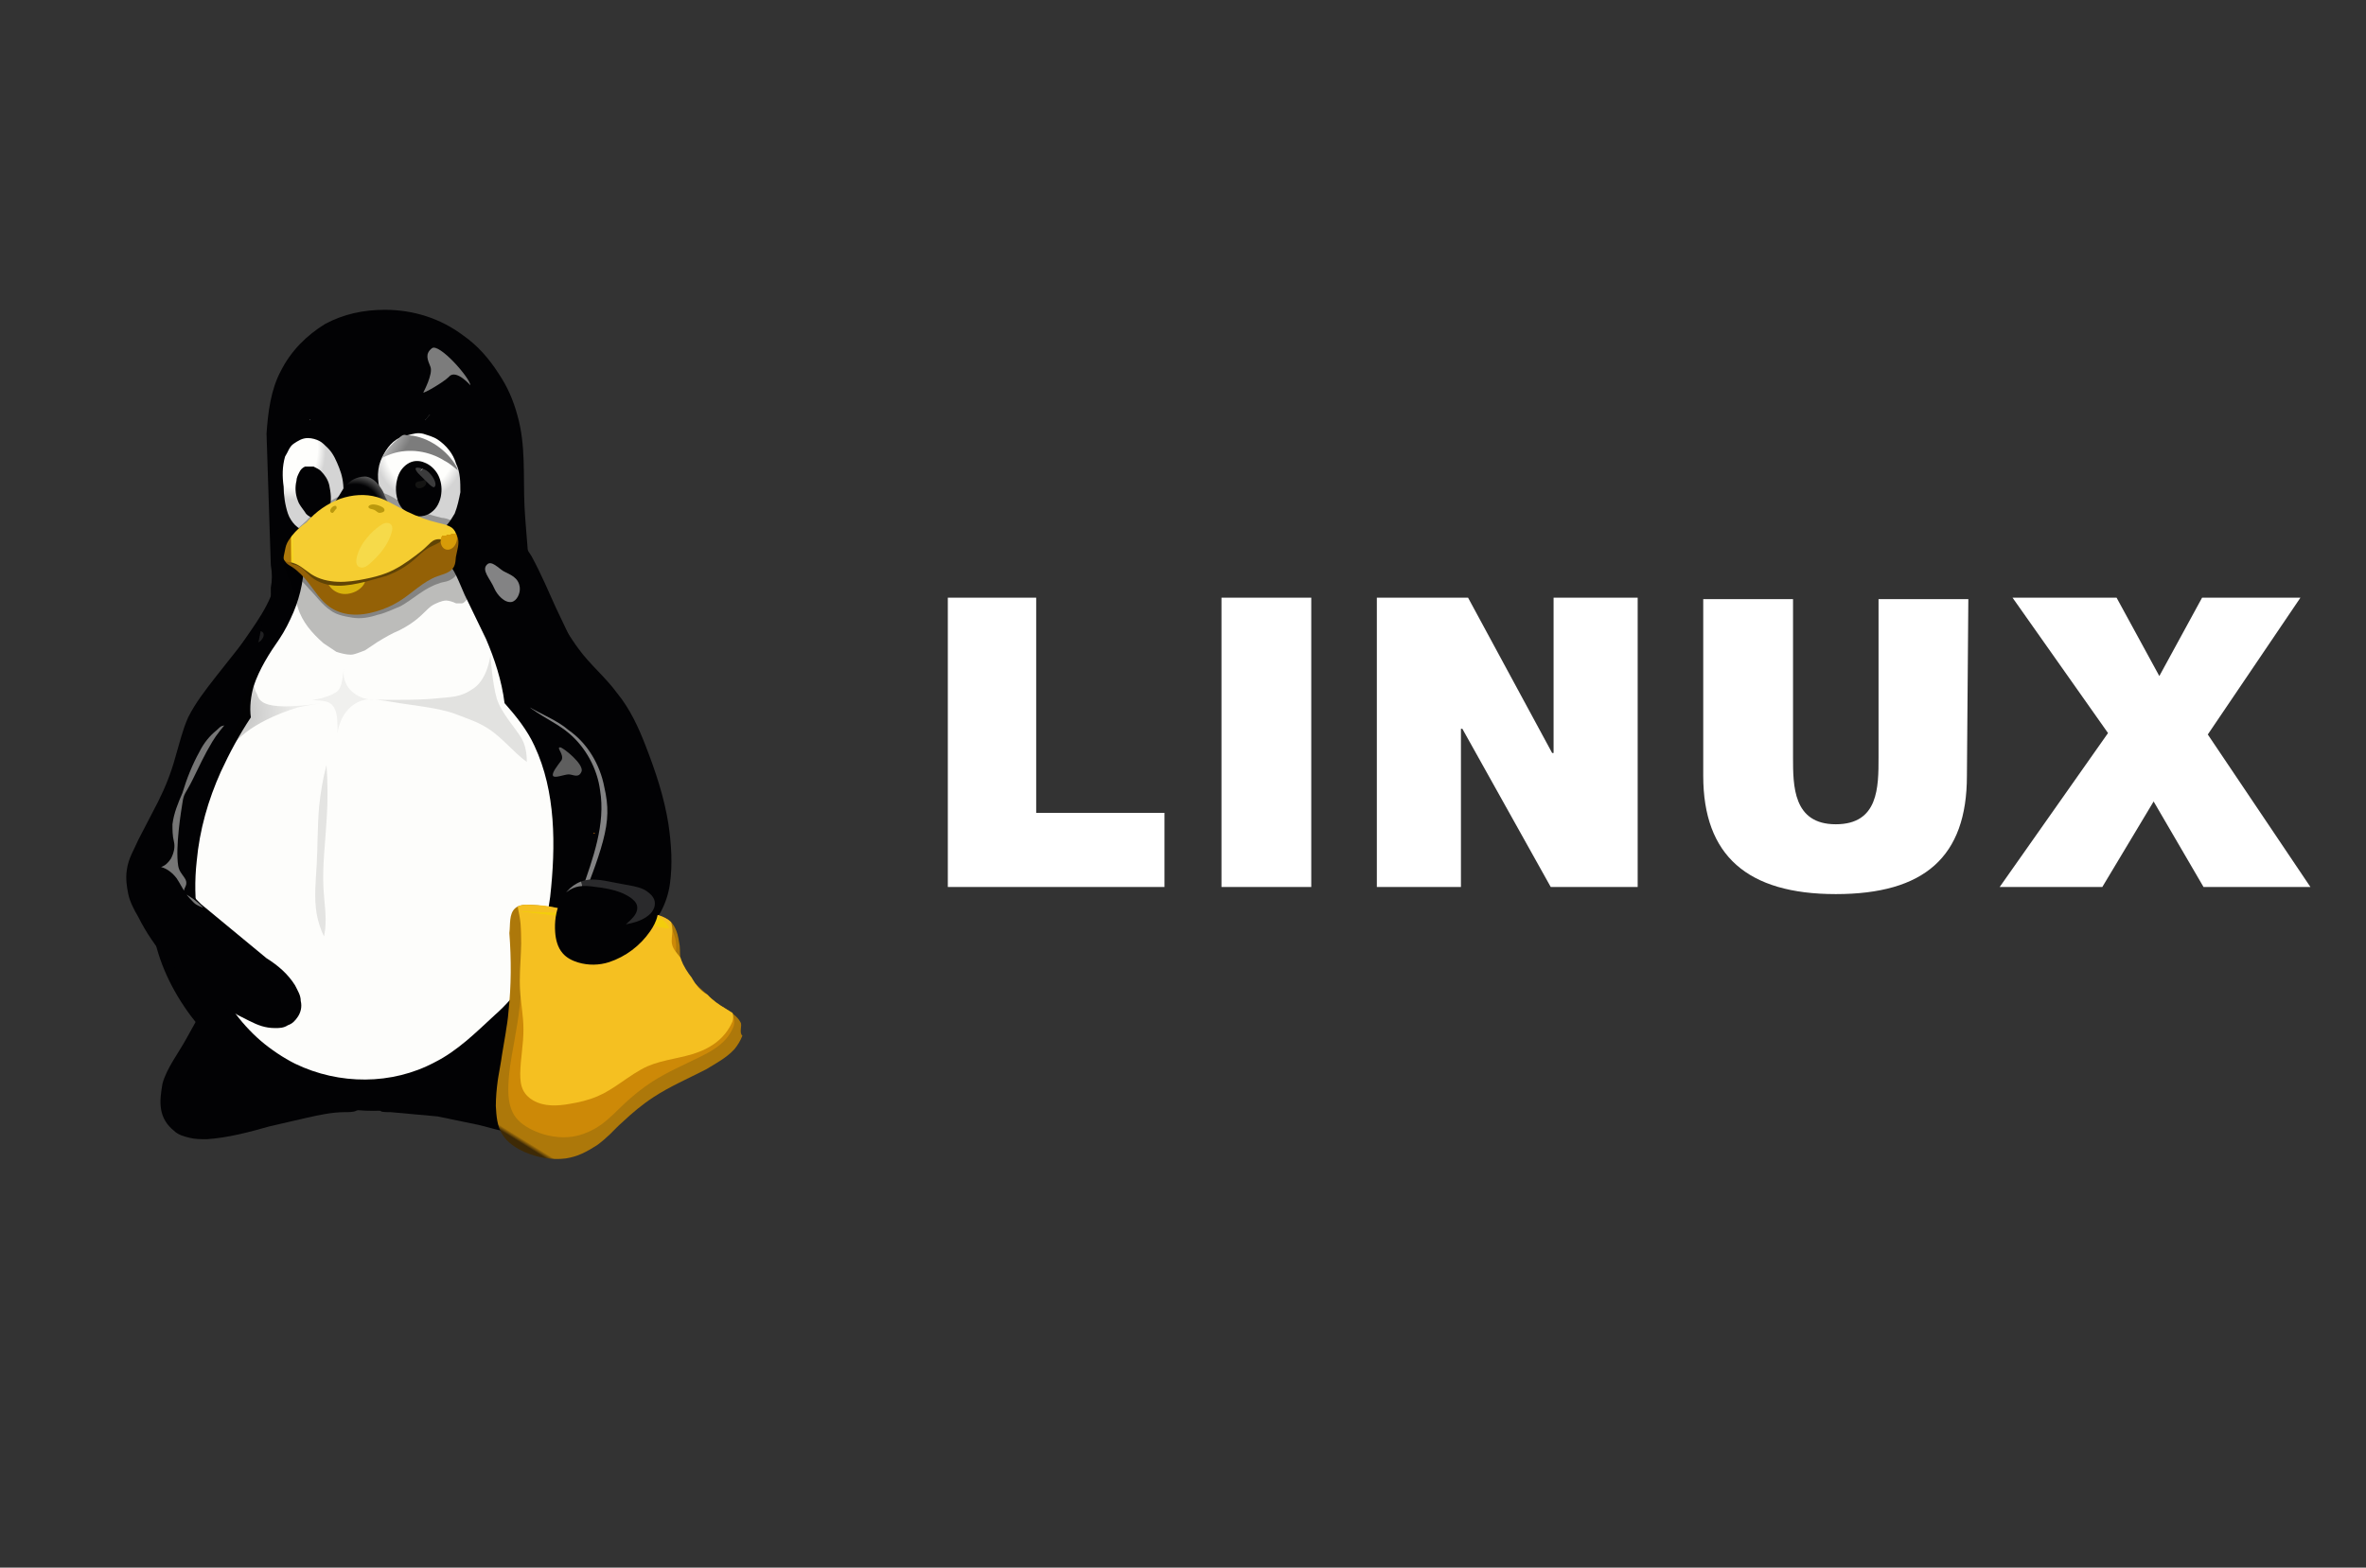 <?xml version="1.0" encoding="utf-8"?>
<!-- Generator: Adobe Illustrator 26.0.3, SVG Export Plug-In . SVG Version: 6.00 Build 0)  -->
<svg version="1.1" id="Layer_1" xmlns="http://www.w3.org/2000/svg" xmlns:xlink="http://www.w3.org/1999/xlink" x="0px" y="0px"
	 viewBox="0 0 166 110" style="enable-background:new 0 0 166 110;" xml:space="preserve">
<rect x="0" y="0" width="166" height="110" fill="#333333" stroke="none"/>
<style type="text/css">
	.st0{fill:#020204;}
	.st1{fill:#FDFDFB;}
	.st2{fill-opacity:0.26;}
	.st3{opacity:0.3;enable-background:new    ;}
	.st4{fill:url(#SVGID_1_);}
	.st5{fill:url(#SVGID_00000167367135153916469820000004779548636174813826_);}
	.st6{fill:url(#SVGID_00000156570268017973208740000013870228439678682786_);}
	.st7{fill:#7C7C7C;}
	.st8{fill:#141413;}
	.st9{fill:url(#SVGID_00000141435434941807603040000013390498415745760417_);}
	
		.st10{clip-path:url(#SVGID_00000098205691156185928680000016283701077997458848_);fill:url(#SVGID_00000147199510889141014290000013154435323422555788_);}
	.st11{fill:url(#SVGID_00000103243673123302842390000008485839543454795452_);}
	.st12{fill:url(#SVGID_00000089562914196554296920000002291133037277886378_);}
	.st13{fill:url(#SVGID_00000119834805389686237640000016820167057537780927_);}
	.st14{fill:url(#SVGID_00000123416730490678968370000012742334623997531831_);}
	.st15{fill:#D9B30D;}
	.st16{fill:#604405;}
	.st17{fill:url(#SVGID_00000070808571119277490050000004767192365179961507_);}
	.st18{fill:#F6DA4A;}
	.st19{opacity:0.8;fill:url(#SVGID_00000137836149334895841690000014009553669719924415_);enable-background:new    ;}
	.st20{opacity:0.8;fill:url(#SVGID_00000116218399055245284860000018179392457476773810_);enable-background:new    ;}
	.st21{fill:url(#SVGID_00000054246527498552957030000008468132062255045249_);}
	
		.st22{clip-path:url(#SVGID_00000174573898752883946620000002490612190472435339_);fill:url(#SVGID_00000054983086565896350650000017081615144217301659_);}
	.st23{clip-path:url(#SVGID_00000041979719177092870920000009780662560760896175_);fill:#838384;}
	.st24{opacity:0.25;fill:url(#SVGID_00000000932060130675306890000016173537922344101309_);enable-background:new    ;}
	.st25{opacity:0.42;fill:url(#SVGID_00000083789001588859042300000010264152902711072188_);enable-background:new    ;}
	.st26{opacity:0.2;fill:url(#SVGID_00000073683628837839441710000013803039829164812986_);enable-background:new    ;}
	.st27{opacity:0.1;enable-background:new    ;}
	.st28{fill:#838384;}
	.st29{opacity:0.2;fill:url(#SVGID_00000172409522431598731000000009652006759503147152_);enable-background:new    ;}
	
		.st30{clip-path:url(#SVGID_00000173156122700023562560000001970287314124843152_);fill:url(#SVGID_00000044178809471932828400000011418970969981875901_);}
	.st31{clip-path:url(#SVGID_00000130633889309605715850000017974416815062702512_);fill:#CD8907;}
	.st32{clip-path:url(#SVGID_00000092454435786353419180000002963080336970926466_);fill:#F5C021;}
	.st33{fill:url(#SVGID_00000018959220987787963110000017056624294679097524_);}
	.st34{opacity:0.75;fill:#7C7C7C;enable-background:new    ;}
	.st35{opacity:0.25;fill:#7C7C7C;enable-background:new    ;}
	.st36{fill:url(#Aa_00000070835079349583016620000015139057609794736028_);}
	.st37{fill:url(#Aa_00000107566823619493264430000013421384244511527069_);}
	.st38{clip-path:url(#SVGID_00000125581890736098297490000009985785920223163530_);}
	.st39{fill:url(#Ab_00000132784768912823607060000003210409607796705686_);}
	.st40{clip-path:url(#SVGID_00000155126122784349217540000007345737753034139057_);}
	.st41{fill:url(#Ab_00000136406170412704445730000017311140400079117704_);}
	
		.st42{opacity:0.95;clip-path:url(#SVGID_00000093878424620733392190000003117741889547679416_);fill:#7C7C7C;enable-background:new    ;}
	.st43{clip-path:url(#SVGID_00000022534914121103854530000002267193561863646895_);}
	.st44{fill:url(#SVGID_00000070097896327122766340000013735836092364579209_);}
	.st45{fill:#D99A03;}
	.st46{fill:#F5BD0C;}
	.st47{fill:url(#SVGID_00000052820543499226865210000013245864901305052350_);}
	.st48{fill:#FFFFFF;}
</style>
<g transform="translate(160 -327.362)">
	<g>
		<path class="st0" d="M-121,370l2,4.2c1.3,2.7,2.2,5.6,2.6,8.6s0.2,6.1-0.7,8.9c-1.1,3.2-3.1,6.1-5.5,8.5
			c-2.9,2.8-6.6,4.9-10.7,5.1c-2.6,0.1-5.2-0.6-7.6-1.9c-2-1-3.7-2.4-5.2-4.1c-1.4-1.7-2.5-3.7-3-5.8c-0.6-2.6-0.3-5.5,0.6-8
			c0.7-1.8,1.6-3.5,2.3-5.4c0.8-2,1.2-4.1,2.2-6c0.9-1.7,2.3-3.2,3-4.9c0.4-1.1,0.6-2.2,0.9-3.3s0.7-2.2,1.4-3.1
			c0.9-1,2.3-1.6,3.7-1.8c1.4-0.2,2.8,0.1,4.1,0.4c1.1,0.2,2.1,0.6,3.2,0.9c0.9,0.3,1.8,0.7,2.5,1.2c1,0.7,1.8,1.8,2.5,2.9
			C-122,367.7-121.5,368.9-121,370L-121,370z"/>
		<path class="st0" d="M-132.6,405.4l3.3,0.3l2.9,0.6c1.5,0.4,3,0.8,4.5,0.9c0.4,0,0.8,0,1.2-0.1c0.4-0.1,0.8-0.3,1.1-0.5
			c0.5-0.4,0.8-0.9,0.9-1.5s0-1.2-0.1-1.8c-0.3-1.1-1.1-2.1-1.7-3.2l-1-1.8c-0.4-0.6-0.8-1.1-1.4-1.5c-0.8-0.5-1.8-0.7-2.7-0.6
			s-1.8,0.4-2.7,0.9c-1.2,0.6-2.3,1.4-2.9,2.6c-0.2,0.4-0.4,0.8-0.6,1.3s-0.4,0.8-0.7,1.2c-0.4,0.4-0.8,0.6-1.2,1
			c-0.2,0.2-0.3,0.4-0.4,0.6s-0.1,0.5,0,0.8c0.1,0.2,0.2,0.3,0.3,0.4s0.3,0.2,0.5,0.3C-133.3,405.4-132.9,405.4-132.6,405.4
			L-132.6,405.4z"/>
		<path class="st0" d="M-135.8,405.4c-0.9,0-1.8,0.2-2.7,0.4l-2.6,0.6c-1.4,0.4-2.9,0.8-4.4,0.9c-0.4,0-0.8,0-1.2-0.1
			s-0.8-0.2-1.1-0.5c-0.5-0.4-0.8-0.9-0.9-1.5c-0.1-0.6,0-1.2,0.1-1.8c0.3-1.1,1.1-2.1,1.7-3.2l1-1.8c0.4-0.6,0.8-1.1,1.4-1.5
			c0.8-0.5,1.7-0.7,2.7-0.6c0.9,0.1,1.8,0.4,2.6,0.9c1.1,0.6,2.2,1.5,2.9,2.6c0.5,0.8,0.7,1.7,1.3,2.4c0.3,0.4,0.7,0.7,0.9,1.2
			c0.1,0.2,0.2,0.5,0.2,0.7s0,0.5-0.2,0.7c-0.1,0.1-0.2,0.2-0.4,0.3c-0.1,0.1-0.3,0.1-0.5,0.2C-135.2,405.4-135.5,405.4-135.8,405.4
			L-135.8,405.4z M-141,367l-0.3-9.2c0.1-1.5,0.3-3.1,1-4.4c0.7-1.4,1.8-2.5,3.1-3.3c1.3-0.7,2.7-1,4.2-1c2,0,3.9,0.6,5.5,1.8
			c1,0.7,1.8,1.6,2.5,2.7c0.6,0.9,1,1.8,1.3,2.9c0.6,2.1,0.4,4.2,0.5,6.4c0.1,2,0.4,4,0.3,6.1c0,0.4-0.1,0.9-0.3,1.3
			c-0.2,0.4-0.5,0.7-0.9,0.9c-0.4,0.2-0.8,0.3-1.2,0.4c-0.8,0.1-1.7,0-2.6,0.1c-1.2,0.1-2.4,0.6-3.7,0.8c-1.5,0.2-3,0.1-4.4,0
			l-1.8-0.1c-0.6-0.1-1.2-0.2-1.7-0.5c-0.3-0.2-0.6-0.4-0.9-0.7c-0.2-0.3-0.4-0.6-0.5-1c-0.1-0.5-0.1-1.1-0.1-1.6
			C-140.9,368.1-140.9,367.6-141,367L-141,367z"/>
	</g>
	<path class="st1" d="M-138.7,366.4c0.1,1.3-0.2,2.7-0.7,3.9c-0.3,0.7-0.6,1.3-1,1.9c-0.7,1-1.4,2.1-1.8,3.3
		c-0.2,0.7-0.3,1.5-0.2,2.2c-0.8,1.2-1.5,2.5-2.1,3.8c-0.9,2-1.5,4.1-1.7,6.3c-0.3,2.7,0.1,5.4,1.1,7.9c0.8,1.8,1.9,3.4,3.4,4.7
		c0.7,0.6,1.6,1.2,2.4,1.6c3.1,1.5,6.8,1.5,9.8-0.1c1.6-0.8,2.9-2.1,4.2-3.3c0.8-0.7,1.5-1.5,2.1-2.4c1.1-1.7,1.5-3.8,1.8-5.9
		c0.4-3.6,0.4-7.4-1.1-10.6c-0.5-1.1-1.3-2.1-2.1-3c-0.2-1.6-0.7-3.1-1.3-4.5l-1.5-3.1c-0.4-0.9-0.7-1.8-1.3-2.4
		c-0.7-0.7-1.7-1-2.6-1.1c-1-0.1-1.9,0.1-2.9,0.2L-138.7,366.4L-138.7,366.4z"/>
	<path class="st2" d="M-139.1,370c0.3,1,1,1.8,1.8,2.5c0.3,0.2,0.6,0.4,0.9,0.6c0.3,0.1,0.7,0.2,1,0.2s0.7-0.2,1-0.3
		c0.3-0.2,0.6-0.4,0.9-0.6c0.5-0.3,1-0.6,1.5-0.8c0.6-0.3,1.2-0.7,1.7-1.2c0.2-0.2,0.5-0.5,0.7-0.6s0.6-0.3,0.9-0.3
		c0.2,0,0.5,0.1,0.7,0.2c0.1,0,0.2,0,0.4,0c0.1,0,0.2-0.1,0.3-0.2c0.1-0.1,0.1-0.3,0.1-0.4s-0.1-0.3-0.1-0.4
		c-0.1-0.3-0.3-0.5-0.4-0.8s-0.1-0.5-0.1-0.8s0-0.5-0.1-0.8c-0.1-0.2-0.2-0.3-0.4-0.4s-0.4-0.1-0.6-0.2c-0.4,0-0.8,0-1.2,0.1
		c-0.5,0-1.1,0-1.6,0c-0.7,0-1.3,0.2-2,0.2c-0.8,0-1.5-0.2-2.3-0.1c-0.3,0.1-0.6,0.2-0.9,0.3c-0.3,0.1-0.6,0.2-1,0.2
		s-0.7-0.1-1.1-0.2c-0.2,0-0.4,0-0.5,0.1c-0.2,0.1-0.3,0.2-0.4,0.4c0,0.1-0.1,0.2-0.1,0.3c0,0.1,0,0.2,0,0.3
		c0.1,0.2,0.1,0.4,0.2,0.6C-139.4,368.5-139.4,369.3-139.1,370L-139.1,370z"/>
	<path class="st3" d="M-140.1,367.2c0.7,0.4,1.3,0.9,1.8,1.5c0.5,0.5,0.9,1.1,1.5,1.5c0.4,0.3,0.9,0.4,1.5,0.5s1.2,0,1.8-0.2
		c0.5-0.1,1.1-0.4,1.6-0.6c0.9-0.5,1.7-1.3,2.7-1.6c0.2-0.1,0.5-0.1,0.7-0.2s0.4-0.2,0.5-0.4c0.1-0.2,0.1-0.4,0.1-0.6
		s0.1-0.4,0.2-0.7c0-0.2,0-0.5-0.1-0.7s-0.2-0.3-0.4-0.4s-0.4-0.1-0.6-0.1c-0.4,0-0.8,0.1-1.2,0.1c-0.5,0-1.1,0-1.6,0
		c-0.7,0-1.3,0.2-2,0.2c-0.8,0-1.5-0.1-2.3-0.1c-0.3,0-0.7,0-1,0s-0.6,0.2-0.9,0.3c-0.3,0.2-0.5,0.4-0.7,0.6
		c-0.1,0.1-0.3,0.2-0.4,0.2c-0.1,0.1-0.3,0.1-0.5,0.1c-0.1,0-0.2,0-0.2,0C-139.9,366.7-140.1,366.9-140.1,367.2L-140.1,367.2
		L-140.1,367.2z"/>
	
		<radialGradient id="SVGID_1_" cx="15032.101" cy="7660.577" r="23.37" gradientTransform="matrix(0.102 -4.297940e-03 3.709150e-03 0.156 -1701.206 -771.658)" gradientUnits="userSpaceOnUse">
		<stop  offset="0" style="stop-color:#FEFEFC"/>
		<stop  offset="0.757" style="stop-color:#FEFEFC"/>
		<stop  offset="1" style="stop-color:#D4D4D4"/>
	</radialGradient>
	<path class="st4" d="M-138.4,358.1c-0.4,0-0.7,0.2-1,0.4c-0.3,0.2-0.4,0.6-0.6,0.9c-0.2,0.7-0.2,1.4-0.1,2.1c0,0.6,0.1,1.3,0.3,1.9
		c0.1,0.3,0.3,0.6,0.5,0.8c0.2,0.2,0.5,0.4,0.8,0.5s0.6,0.1,0.9,0c0.3-0.1,0.6-0.3,0.8-0.5c0.3-0.3,0.5-0.7,0.7-1.1
		c0.1-0.4,0.2-0.9,0.2-1.3c0-0.6-0.1-1.1-0.3-1.6s-0.4-1-0.8-1.4c-0.2-0.2-0.4-0.4-0.6-0.5S-138.1,358.1-138.4,358.1L-138.4,358.1z"
		/>
	
		<radialGradient id="SVGID_00000154422456323417222030000011695811937458933652_" cx="10781.667" cy="7543.707" r="23.37" gradientTransform="matrix(0.136 -4.297940e-03 4.940030e-03 0.156 -1634.123 -771.658)" gradientUnits="userSpaceOnUse">
		<stop  offset="0" style="stop-color:#FEFEFC"/>
		<stop  offset="0.757" style="stop-color:#FEFEFC"/>
		<stop  offset="1" style="stop-color:#D4D4D4"/>
	</radialGradient>
	<path style="fill:url(#SVGID_00000154422456323417222030000011695811937458933652_);" d="M-132,358.1c-0.6,0.3-1,0.9-1.3,1.6
		c-0.3,0.8-0.2,1.7,0.1,2.5s0.8,1.6,1.5,2.1c0.4,0.3,0.8,0.4,1.2,0.5s0.9,0,1.3-0.2c0.5-0.2,0.8-0.7,1.1-1.2c0.2-0.5,0.3-1,0.4-1.5
		c0-0.7,0-1.4-0.3-2c-0.2-0.7-0.7-1.3-1.3-1.7c-0.3-0.2-0.7-0.3-1-0.4c-0.4-0.1-0.7,0-1.1,0.1C-131.7,357.9-131.8,358-132,358.1
		L-132,358.1z"/>
	<path class="st3" d="M-138.5,363.9l-1,0.9c-0.2,0.2-0.4,0.4-0.4,0.6c-0.1,0.2-0.1,0.5-0.1,0.7c0,0.1,0,0.2,0,0.2v0.1
		c0,0,0,0.1,0.1,0.1c0,0,0.1,0.1,0.2,0.1c0.1,0,0.1,0,0.2,0c0.3,0,0.6,0.2,0.8,0.3l0.7,0.5c0.5,0.3,1.2,0.5,1.9,0.5
		c0.6,0,1.3-0.1,1.9-0.2c0.5-0.1,1-0.2,1.5-0.4c0.7-0.3,1.4-0.7,2-1.2c0.3-0.2,0.6-0.4,0.8-0.7c0.1-0.1,0.2-0.2,0.3-0.3
		c0.1-0.1,0.2-0.1,0.3-0.2c0.2-0.1,0.4,0,0.6,0c0.1,0,0.3,0.1,0.4,0c0.1,0,0.1,0,0.2,0c0.1,0,0.1-0.1,0.2-0.1
		c0.1-0.1,0.1-0.2,0.1-0.3c0-0.1,0-0.2-0.1-0.3c-0.1-0.2-0.3-0.3-0.4-0.3c-0.2-0.1-0.5-0.2-0.7-0.2c-0.8-0.2-1.5-0.4-2.2-0.8
		c-0.3-0.2-0.7-0.4-1-0.5c-0.3-0.2-0.7-0.4-1.1-0.5c-0.8-0.3-1.8-0.2-2.6,0.1C-137,362.6-137.8,363.1-138.5,363.9L-138.5,363.9z"/>
	
		<radialGradient id="SVGID_00000039833683961990180120000013576831494198835637_" cx="5316.078" cy="19762.021" r="24.669" gradientTransform="matrix(8.741297e-02 -6.352916e-02 5.766287e-02 7.934124e-02 -1739.506 -867.03)" gradientUnits="userSpaceOnUse">
		<stop  offset="0" style="stop-color:#020204"/>
		<stop  offset="0.734" style="stop-color:#020204"/>
		<stop  offset="1" style="stop-color:#5C5C5C"/>
	</radialGradient>
	<path style="fill:url(#SVGID_00000039833683961990180120000013576831494198835637_);" d="M-136.7,362.8c0.4-0.4,0.6-0.9,0.9-1.3
		c0.2-0.2,0.4-0.4,0.6-0.5c0.2-0.1,0.5-0.2,0.8-0.2s0.6,0.2,0.8,0.4c0.2,0.2,0.4,0.5,0.5,0.7c0.1,0.3,0.2,0.5,0.4,0.8
		c0.2,0.2,0.5,0.4,0.7,0.6c0.1,0.1,0.2,0.2,0.3,0.3c0.1,0.1,0.2,0.3,0.2,0.4s0,0.3,0,0.5c-0.1,0.1-0.1,0.3-0.3,0.4
		c-0.2,0.2-0.5,0.3-0.8,0.4c-0.6,0.1-1.2-0.1-1.8-0.1s-1.2,0.2-1.9,0.2c-0.3,0-0.6-0.1-0.9-0.3c-0.1-0.1-0.2-0.2-0.3-0.3
		c-0.1-0.1-0.1-0.3-0.1-0.4s0-0.3,0.1-0.4s0.1-0.3,0.2-0.4C-137.1,363.2-136.9,363-136.7,362.8L-136.7,362.8z"/>
	<path class="st7" d="M-129.7,351.8c-0.5,0.4-0.3,0.8-0.1,1.3s-0.5,1.8-0.5,1.8c0,0.1,1.4-0.7,1.8-1.1c0.5-0.6,1.6,0.7,1.5,0.6
		C-127,353.9-129.2,351.4-129.7,351.8L-129.7,351.8z"/>
	<g transform="matrix(.125 0 0 .125 -170.868 328.548)">
		<path class="st0" d="M320.4,249.3c-1.7,0.1-3.3,0.7-4.7,1.6c-1.4,0.9-2.6,2.1-3.6,3.5c-1.9,2.8-2.7,6.2-2.9,9.5
			c-0.1,2.5,0.2,5.1,1,7.5s2.2,4.6,4.2,6.2s4.5,2.6,7.1,2.8c2.6,0.1,5.2-0.6,7.3-2.1c1.7-1.2,3.1-2.8,4-4.6s1.6-3.8,1.8-5.9
			c0.5-3.6-0.1-7.4-1.7-10.6c-1.7-3.2-4.5-5.9-7.9-7.1C323.6,249.5,322,249.2,320.4,249.3L320.4,249.3z"/>
		<path class="st8" d="M324.4,260.3c-1.4,0.5-3.6,0.2-4.2,1.6c-0.4,0.8,0.1,2.1,1,2.5c1.7,0.7,4.2-0.5,4.9-2.2
			c0.3-0.7-0.1-1.9-0.9-2.2C325,259.9,324.7,260.2,324.4,260.3L324.4,260.3z"/>
		
			<linearGradient id="SVGID_00000003826655782225401580000008000144433814310808_" gradientUnits="userSpaceOnUse" x1="849721.125" y1="533114.438" x2="849731.875" y2="533127.188" gradientTransform="matrix(1.569520e-02 0 0 1.569520e-02 -13013.262 -8113.098)">
			<stop  offset="0" style="stop-color:#949494;stop-opacity:0.392"/>
			<stop  offset="0.5" style="stop-color:#949494"/>
			<stop  offset="1" style="stop-color:#949494;stop-opacity:0.392"/>
		</linearGradient>
		<path style="fill:url(#SVGID_00000003826655782225401580000008000144433814310808_);" d="M330.8,263.9c1.9-1.9-1.3-6.8-3.8-8.8
			c-1.8-1.5-7-3-6.8-1.4s2.6,3.6,4.2,5.2C326.3,260.8,329.9,264.8,330.8,263.9z"/>
	</g>
	<g>
		<g>
			<defs>
				<path id="SVGID_00000116941883443623271030000015001486600753673859_" d="M-132,358.1c-0.5,0.4-1,0.9-1.3,1.6
					c-0.3,0.8-0.3,1.8,0.1,2.5c0.8,1.3,2.5,2.8,4,2.4c1-0.3,1.2-1.7,1.4-2.7c0.1-0.7,0.1-1.4-0.3-2c-0.7-1.1-2.1-2-3.4-2
					C-131.7,357.8-131.9,358-132,358.1z"/>
			</defs>
			<clipPath id="SVGID_00000122707511583203220440000011869539470612172970_">
				<use xlink:href="#SVGID_00000116941883443623271030000015001486600753673859_"  style="overflow:visible;"/>
			</clipPath>
			
				<linearGradient id="SVGID_00000101063349606338125260000003055794831428973485_" gradientUnits="userSpaceOnUse" x1="12017.13" y1="8913.228" x2="12051.41" y2="8933.274" gradientTransform="matrix(0.125 0 0 0.125 -1636.982 -759.49)">
				<stop  offset="0" style="stop-color:#747474"/>
				<stop  offset="0.125" style="stop-color:#8C8C8C"/>
				<stop  offset="0.25" style="stop-color:#A4A4A4"/>
				<stop  offset="0.5" style="stop-color:#D4D4D4"/>
				<stop  offset="0.619" style="stop-color:#D4D4D4"/>
				<stop  offset="1" style="stop-color:#7C7C7C"/>
			</linearGradient>
			
				<path style="clip-path:url(#SVGID_00000122707511583203220440000011869539470612172970_);fill:url(#SVGID_00000101063349606338125260000003055794831428973485_);" d="
				M-134.1,360.1c0.5-0.4,1-0.7,1.6-0.9c1.2-0.4,2.6-0.2,3.7,0.5c0.4,0.2,0.7,0.5,1.1,0.8c0.3,0.3,0.7,0.5,1.1,0.7
				c0.2,0.1,0.5,0.1,0.7,0.1s0.4-0.1,0.6-0.2s0.3-0.3,0.4-0.5c0.2-0.4,0.3-0.8,0.3-1.2c-0.1-0.9-0.6-1.6-1-2.4
				c-0.1-0.2-0.2-0.5-0.4-0.7c-0.5-0.7-1.2-1.1-2-1.4c-0.8-0.3-1.6-0.4-2.4-0.5c-0.4,0-0.7-0.1-1.1-0.1c-0.4,0.1-0.8,0.2-1.2,0.3
				c-0.2,0.1-0.4,0.1-0.6,0.1c-0.2,0.1-0.4,0.1-0.5,0.3c-0.2,0.2-0.4,0.5-0.4,0.7c-0.1,0.3,0,0.6,0,0.9c0.1,0.6,0.3,1.1,0.3,1.7
				c0,0.4-0.1,0.8-0.1,1.2c0,0.1,0,0.2,0.1,0.4"/>
		</g>
	</g>
	<g transform="matrix(.125 0 0 .125 -134.667 329.676)">
		
			<linearGradient id="SVGID_00000090267103930907913160000011043285211469086629_" gradientUnits="userSpaceOnUse" x1="828942.375" y1="530661" x2="828965.188" y2="530682.562" gradientTransform="matrix(1.569520e-02 0 0 1.569520e-02 -12972.525 -8114.084)">
			<stop  offset="0" style="stop-color:#646464;stop-opacity:0"/>
			<stop  offset="0.306" style="stop-color:#646464;stop-opacity:0.583"/>
			<stop  offset="0.47" style="stop-color:#646464"/>
			<stop  offset="0.728" style="stop-color:#646464;stop-opacity:0.257"/>
			<stop  offset="1" style="stop-color:#646464;stop-opacity:0"/>
		</linearGradient>
		<path style="fill:url(#SVGID_00000090267103930907913160000011043285211469086629_);" d="M36.6,213.7c-0.8,1-1.5,2-2,3.2
			c3.4,0.7,6.7,2.2,9.7,4.1c5.7,3.8,10,9.3,13,15.4c0.7-0.8,1.4-1.6,1.9-2.6c-3-6.4-7.4-12.2-13.3-16.1
			C43.1,215.9,39.9,214.4,36.6,213.7L36.6,213.7z"/>
		
			<linearGradient id="SVGID_00000118391862491930046060000016693193334727893124_" gradientUnits="userSpaceOnUse" x1="824766.812" y1="530729.062" x2="824788.312" y2="530749.75" gradientTransform="matrix(1.569520e-02 0 0 1.569520e-02 -12972.525 -8114.084)">
			<stop  offset="0" style="stop-color:#646464;stop-opacity:0"/>
			<stop  offset="0.306" style="stop-color:#646464;stop-opacity:0.583"/>
			<stop  offset="0.47" style="stop-color:#646464"/>
			<stop  offset="0.728" style="stop-color:#646464;stop-opacity:0.257"/>
			<stop  offset="1" style="stop-color:#646464;stop-opacity:0"/>
		</linearGradient>
		<path style="fill:url(#SVGID_00000118391862491930046060000016693193334727893124_);" d="M-29.7,216.8c-0.4,0-0.8,0-1.2,0h-0.8
			c2.3,0.2,4.5,0.8,6.6,1.7c2.8,1.3,5.3,3,7.4,5.1c4,3.8,7,8.4,9,13.3c-0.5-3.7-1.6-7.3-3.3-10.7c-0.8-0.9-1.6-1.8-2.5-2.6
			c-2.2-2-4.6-3.8-7.4-5.1C-24.3,217.5-27,216.9-29.7,216.8L-29.7,216.8z"/>
	</g>
	<path class="st0" d="M-139.2,361.1c-0.1,0.4-0.1,0.9,0.1,1.4c0.1,0.3,0.3,0.5,0.5,0.8c0.1,0.2,0.3,0.3,0.5,0.4s0.4,0.1,0.6,0.1
		c0.2,0,0.3-0.2,0.4-0.3c0.1-0.1,0.2-0.3,0.2-0.5c0.2-0.5,0.1-1.1,0-1.6c-0.1-0.4-0.3-0.7-0.6-1c-0.1-0.1-0.3-0.2-0.5-0.3
		c-0.2,0-0.4,0-0.6,0c-0.2,0.1-0.3,0.2-0.4,0.4C-139.1,360.7-139.2,360.9-139.2,361.1L-139.2,361.1z"/>
	
		<linearGradient id="SVGID_00000153693396420986068220000010090520266709485458_" gradientUnits="userSpaceOnUse" x1="12070.616" y1="8936.683" x2="12079.971" y2="8953.41" gradientTransform="matrix(0.125 0 0 0.125 -1650.761 -759.49)">
		<stop  offset="0" style="stop-color:#757574;stop-opacity:0"/>
		<stop  offset="0.263" style="stop-color:#757574"/>
		<stop  offset="0.5" style="stop-color:#757574"/>
		<stop  offset="1" style="stop-color:#757574;stop-opacity:0"/>
	</linearGradient>
	<path style="fill:url(#SVGID_00000153693396420986068220000010090520266709485458_);" d="M-138.3,360.7c0,0.1,0.2,0.2,0.3,0.3
		c0.1,0.1,0.2,0.2,0.2,0.3c0.1,0.2-0.1,0.6,0.1,0.8c0.1,0.1,0.2,0.1,0.2,0c0.2-0.2,0.2-0.6,0.1-0.9c-0.1-0.3-0.3-0.5-0.5-0.7
		c-0.1-0.1-0.3-0.1-0.4,0C-138.3,360.5-138.3,360.7-138.3,360.7z"/>
	<g transform="matrix(.125 0 0 .125 -144.563 328.548)">
		
			<radialGradient id="SVGID_00000046301260947166759570000012468280087519072678_" cx="557314.062" cy="1185223.875" r="49.895" gradientTransform="matrix(1.469311e-02 -6.062802e-03 4.257279e-03 1.031461e-02 -13136.737 -8550.197)" gradientUnits="userSpaceOnUse">
			<stop  offset="0" style="stop-color:#D2940A"/>
			<stop  offset="0.751" style="stop-color:#D89C08"/>
			<stop  offset="0.866" style="stop-color:#B67E07"/>
			<stop  offset="1" style="stop-color:#946106"/>
		</radialGradient>
		<path style="fill:url(#SVGID_00000046301260947166759570000012468280087519072678_);" d="M36,304.3c0.1,0.5,0.3,0.9,0.5,1.3
			c0.4,0.7,1,1.3,1.7,1.8s1.4,0.9,2.1,1.3c3.7,2.4,6.8,5.7,9.5,9.2c3.6,4.7,6.9,9.9,11.7,13.3c3.4,2.4,7.5,3.8,11.7,4.2
			c4.9,0.5,9.8-0.3,14.6-1.7c4.4-1.3,8.6-3.1,12.5-5.5c7.4-4.5,13.5-11.2,21.7-14.2c1.8-0.7,3.6-1.1,5.3-1.9s3.3-2,4.1-3.7
			c0.8-1.6,0.8-3.5,1-5.3c0.3-1.9,0.9-3.8,1.2-5.7s0.4-4-0.4-5.7c-0.7-1.5-1.9-2.6-3.4-3.3c-1.4-0.7-3-1.1-4.7-1.1
			c-3.2-0.2-6.4,0.7-9.6,1c-4.2,0.4-8.5-0.2-12.8,0c-5.3,0.2-10.5,1.4-15.8,1.6c-6,0.3-12.1-0.6-18.1-0.9c-2.6-0.1-5.3-0.1-7.8,0.4
			s-5.1,1.3-7.3,2.8c-2.1,1.5-3.8,3.4-5.7,5.1c-1,0.8-2,1.6-3.2,2.2c-1.1,0.6-2.4,0.9-3.7,0.9c-0.6,0-1.3-0.1-2,0.1
			c-0.4,0.1-0.7,0.4-1,0.7c-0.3,0.3-0.5,0.6-0.8,1C36.8,302.6,36.4,303.4,36,304.3L36,304.3z"/>
		<path class="st15" d="M59.7,310.8c-1.2,5.4,1.8,10.8,7,12.6c3.2,1.1,6.7,0.5,9.7-1c1.7-0.9,3.3-2.2,4.3-3.8c0.5-0.8,0.8-1.8,1-2.7
			c0.1-1,0-2-0.3-2.9c-0.4-1-1-1.9-1.8-2.6s-1.8-1.2-2.8-1.5c-2-0.7-4.2-0.7-6.3-0.6c-3.2,0.2-6.4,0.6-9.6,1.2"/>
		<path class="st16" d="M49.3,290.9L43,295c-1.1,0.7-2.1,1.6-2.7,2.7c-0.4,0.8-0.5,1.8-0.5,2.7c0,0.9,0,1.8-0.1,2.7
			c-0.1,0.6-0.2,1.2-0.3,1.9c0,0.3,0,0.6,0.1,0.9s0.2,0.6,0.4,0.8c0.3,0.3,0.7,0.5,1,0.6s0.8,0.2,1.2,0.3c1.9,0.4,3.5,1.6,5,2.9
			l4.2,4c4.1,3.3,9.5,4.7,14.7,4.8c5.2,0.1,10.4-1,15.5-2.2l11.9-3.3c5.9-2.2,11.5-5.5,16.2-9.7c2.2-1.9,4.2-4,6.6-5.5
			c2.1-1.4,4.6-2.2,6.7-3.5c0.2-0.1,0.4-0.2,0.6-0.4c0.2-0.1,0.3-0.3,0.4-0.5c0.2-0.4,0.2-0.8,0.1-1.1c-0.1-0.4-0.3-0.7-0.6-1
			c-0.3-0.3-0.6-0.6-0.9-0.9c-2.3-2-5.4-2.7-8.4-2.9s-6-0.1-9-0.6c-2.8-0.5-5.4-1.5-8.1-2.4c-2.8-0.9-5.7-1.6-8.6-2.1
			c-6.9-1.1-14-0.9-20.8,0.5C61.4,285.1,55.1,287.5,49.3,290.9L49.3,290.9z"/>
		
			<linearGradient id="SVGID_00000107581265719401938710000010767160292759245702_" gradientUnits="userSpaceOnUse" x1="829764.688" y1="535585.562" x2="829855.25" y2="535584.875" gradientTransform="matrix(1.569520e-02 0 0 1.569520e-02 -12983.661 -8113.098)">
			<stop  offset="0" style="stop-color:#AD780A"/>
			<stop  offset="0.12" style="stop-color:#D89E08"/>
			<stop  offset="0.255" style="stop-color:#EDB80B"/>
			<stop  offset="0.392" style="stop-color:#EBC80D"/>
			<stop  offset="0.527" style="stop-color:#F5D838"/>
			<stop  offset="0.769" style="stop-color:#F6D811"/>
			<stop  offset="1" style="stop-color:#F5CD31"/>
		</linearGradient>
		<path style="fill:url(#SVGID_00000107581265719401938710000010767160292759245702_);" d="M48.6,283.7c-3.1,2.1-5.9,4.6-8.2,7.5
			c-1.3,1.7-2.6,3.4-3.3,5.5c-0.5,1.6-0.7,3.3-1.1,4.9c-0.1,0.6-0.3,1.2-0.3,1.9c0,0.3,0,0.6,0.1,0.9s0.3,0.6,0.5,0.8
			c0.4,0.4,0.9,0.6,1.4,0.7s1,0.1,1.5,0.2c2.3,0.3,4.5,1.4,6.4,2.7l5.7,4.1c4.4,2.8,9.6,4,14.8,4.2c5.2,0.2,10.4-0.6,15.4-1.6
			c4-0.8,8.1-1.8,11.9-3.3c5.9-2.3,11.2-5.9,16.2-9.7c2.3-1.7,4.6-3.5,6.6-5.5c0.7-0.7,1.4-1.4,2.1-2s1.6-1.2,2.5-1.5
			c1.4-0.5,2.9-0.3,4.4-0.1c1.1,0.2,2.2,0.4,3.3,0.4c0.6,0,1.1-0.1,1.6-0.3c0.5-0.2,1-0.5,1.4-1c0.5-0.6,0.7-1.3,0.7-2
			s-0.2-1.5-0.6-2.1c-0.7-1.3-2-2.1-3.4-2.7c-1.8-0.8-3.8-1.2-5.8-1.7c-6-1.4-11.8-3.6-17.4-6.3c-2.8-1.4-5.4-2.9-8.1-4.3
			c-2.8-1.5-5.6-2.9-8.6-3.8c-6.8-2-14.1-1.4-20.8,0.9C60.4,273.1,53.7,277.7,48.6,283.7L48.6,283.7z"/>
		<path class="st18" d="M96.1,285.1c-0.4-0.5-0.9-0.8-1.4-0.9c-0.6-0.2-1.2-0.2-1.7-0.1c-1.2,0.2-2.2,0.8-3.2,1.5
			c-2.7,1.9-5.2,4.2-7.3,6.8c-2.8,3.4-5.1,7.3-5.9,11.7c-0.1,0.7-0.2,1.5-0.1,2.2s0.4,1.5,0.9,2s1.1,0.7,1.7,0.8s1.3,0,1.9-0.2
			c1.2-0.4,2.3-1.3,3.2-2.1c5.4-4.8,10.2-10.5,12.1-17.4c0.2-0.7,0.4-1.4,0.4-2.1C96.7,286.5,96.6,285.7,96.1,285.1L96.1,285.1z"/>
		
			<radialGradient id="SVGID_00000097462565994990553330000002355372372125530028_" cx="832915.125" cy="935919.25" r="5.18" gradientTransform="matrix(1.569520e-02 0 0 9.152577e-03 -12983.661 -8290.323)" gradientUnits="userSpaceOnUse">
			<stop  offset="0" style="stop-color:#3A2903"/>
			<stop  offset="0.555" style="stop-color:#735208"/>
			<stop  offset="1" style="stop-color:#AC8C04"/>
		</radialGradient>
		<path style="opacity:0.8;fill:url(#SVGID_00000097462565994990553330000002355372372125530028_);enable-background:new    ;" d="
			M83.3,275.2c0.4,1.2,2.3,1,3.4,1.6c1,0.5,1.8,1.6,2.8,1.6s2.7-0.4,2.8-1.4c0.2-1.4-1.8-2.2-3.1-2.7c-1.7-0.6-3.8-1-5.3-0.1
			C83.6,274.4,83.2,274.8,83.3,275.2L83.3,275.2z"/>
		
			<radialGradient id="SVGID_00000180350558406660600770000003802390664901403045_" cx="831428.375" cy="495363.312" r="2.462" gradientTransform="matrix(1.569520e-02 0 0 1.687266e-02 -12983.661 -8081.159)" gradientUnits="userSpaceOnUse">
			<stop  offset="0" style="stop-color:#3A2903"/>
			<stop  offset="0.555" style="stop-color:#735208"/>
			<stop  offset="1" style="stop-color:#AC8C04"/>
		</radialGradient>
		<path style="opacity:0.8;fill:url(#SVGID_00000180350558406660600770000003802390664901403045_);enable-background:new    ;" d="
			M65,274.5c-1.4-0.5-3.8,2-3,3.3c0.2,0.4,0.9,0.8,1.3,0.6c0.7-0.4,1.2-1.7,1.9-2.2C65.6,276,65.5,274.7,65,274.5L65,274.5z"/>
		
			<linearGradient id="SVGID_00000043443741833930616290000011843605028911006381_" gradientUnits="userSpaceOnUse" x1="824387.25" y1="343718.25" x2="824387.938" y2="343722.656" gradientTransform="matrix(1.718581e-02 0 -2.670162e-03 2.382464e-02 -13121.534 -7898.434)">
			<stop  offset="0" style="stop-color:#F5CE2D"/>
			<stop  offset="1" style="stop-color:#D79B08"/>
		</linearGradient>
		<path style="fill:url(#SVGID_00000043443741833930616290000011843605028911006381_);" d="M129.1,287.7c2.5,0,4.3,2.5,3.9,5.7
			s-2.7,5.7-5.2,5.7c-2.5,0-4.3-2.5-3.9-5.7S126.5,287.7,129.1,287.7z"/>
		<g>
			<g>
				<defs>
					<path id="SVGID_00000032630036281152712070000016886939091434234514_" d="M49.6,235.9c-6.1,7.7-13.7,18.7-13.1,27.7
						c0.5,8.9,6.2,22.3,13.4,25.7s9.2,0,13.4-4s6.2-11.8,6.4-19.6c0.2-7.9-4.9-19.1-8.7-24.5C57.1,235.8,55.7,228.2,49.6,235.9
						L49.6,235.9z"/>
				</defs>
				<clipPath id="SVGID_00000152260590517616149460000015595883224441911480_">
					<use xlink:href="#SVGID_00000032630036281152712070000016886939091434234514_"  style="overflow:visible;"/>
				</clipPath>
				
					<radialGradient id="SVGID_00000175298854960273838110000013299976321884187524_" cx="40.343" cy="239.518" r="5.48" gradientTransform="matrix(3.160210e-03 -5.203034e-04 4.809091e-04 2.920938e-03 -13770.33 -8498.46)" gradientUnits="userSpaceOnUse">
					<stop  offset="0" style="stop-color:#C8C8C8"/>
					<stop  offset="1" style="stop-color:#797978"/>
				</radialGradient>
				
					<path style="clip-path:url(#SVGID_00000152260590517616149460000015595883224441911480_);fill:url(#SVGID_00000175298854960273838110000013299976321884187524_);" d="
					M43.4,247.4c4.3-2.6,9.6-3.2,14.5-2.7c5,0.5,9.8,1.9,14.7,3.3c3.5,1,7.1,1.9,10.5,3.4c3.3,1.6,6.4,3.9,8.2,7.1l0.9,1.5
					c0.3,0.5,0.7,1,1.1,1.3c0.5,0.4,1.1,0.6,1.6,0.6c0.3,0,0.6-0.1,0.8-0.2c0.3-0.2,0.5-0.4,0.6-0.6c0.2-0.3,0.2-0.6,0.2-1
					c0-0.3-0.1-0.7-0.2-1c-1.2-4.4-4.1-8.2-6.2-12.2l-3.7-7.4c-4.5-8.3-11.9-14.8-20.4-19c-8.5-4.2-17.8-6.2-27.3-6.8
					c-10.9-0.6-21.8,0.7-32.6,2.5c-4.7,0.8-9.4,1.8-13.5,4.1c-2.1,1.2-4,2.7-5.4,4.5s-2.5,4.1-2.9,6.4c-0.3,2.3,0,4.6,0.8,6.7
					c0.8,2.1,2,4.1,3.5,5.9c2.9,3.5,6.6,6.3,10,9.3S5.2,259.5,9,262c1.9,1.3,4,2.3,6.2,2.9s4.5,0.8,6.8,0.3s4.5-1.6,6.3-3.1
					c1.9-1.4,3.5-3.2,5-5C36.5,253.7,39.4,249.8,43.4,247.4L43.4,247.4z"/>
			</g>
		</g>
	</g>
	<path class="st0" d="M-120.1,378.8c1.2,1,2,2.5,2.2,4c0.2,1.2,0.1,2.5-0.2,3.6s-0.7,2.3-1.1,3.5c-0.2,0.5-0.3,0.9-0.4,1.4
		s0,1,0.2,1.4c0.3,0.5,0.8,0.8,1.3,1s1.1,0.2,1.6,0c0.5-0.1,1-0.4,1.5-0.7c1.1-0.9,1.8-2.2,2-3.6s0.1-2.8-0.1-4.2
		c-0.3-1.9-0.9-3.7-1.6-5.5c-0.5-1.3-1.1-2.6-2-3.7c-0.8-1.1-1.9-2-2.7-3.1c-0.6-0.8-1-1.6-1.7-2.3c-0.3-0.3-0.7-0.6-1.2-0.8
		c-0.4-0.2-0.9-0.2-1.4-0.1c-0.6,0.2-1.1,0.6-1.4,1.2s-0.3,1.2-0.2,1.9c0.1,0.8,0.5,1.5,0.9,2.2c0.5,0.8,1,1.6,1.7,2.1
		C-121.7,377.8-120.8,378.2-120.1,378.8L-120.1,378.8z"/>
	<g>
		<g>
			<defs>
				<path id="SVGID_00000165916276913957163740000017517582271100642708_" d="M-120.1,378.8c1.2,1,2,2.5,2.2,4
					c0.4,2.4-0.5,4.8-1.3,7.1c-0.2,0.5-0.3,0.9-0.4,1.4s0,1,0.2,1.4c0.3,0.5,0.8,0.8,1.3,1s1.1,0.2,1.6,0c0.5-0.1,1-0.4,1.5-0.7
					c1.1-0.9,1.8-2.2,2-3.6c0.3-1.4,0.1-2.8-0.1-4.2c-0.3-1.9-0.9-3.7-1.6-5.5c-0.5-1.3-1.1-2.6-2-3.7c-0.8-1.1-1.9-2-2.7-3.1
					c-0.6-0.8-1-1.6-1.7-2.3c-0.3-0.3-0.7-0.6-1.2-0.8s-1-0.2-1.4-0.1c-0.3,0.1-0.6,0.2-0.8,0.5c-0.2,0.2-0.4,0.5-0.6,0.8
					c-0.3,0.6-0.3,1.2-0.2,1.8c0.1,0.8,0.5,1.5,0.9,2.2c0.5,0.8,1,1.6,1.7,2.1C-121.7,377.8-120.8,378.2-120.1,378.8"/>
			</defs>
			<clipPath id="SVGID_00000056393108037573699110000000998442319657723776_">
				<use xlink:href="#SVGID_00000165916276913957163740000017517582271100642708_"  style="overflow:visible;"/>
			</clipPath>
			<path style="clip-path:url(#SVGID_00000056393108037573699110000000998442319657723776_);fill:#838384;" d="M-123,376.9l0.3,0.3
				c0.7,0.6,1.1,1.3,1.9,1.9c1.2,1,2.5,2.7,2.8,4.2c0.2,1.2-0.1,1.9-0.4,3.3s-1.2,3.4-1.7,4.8c-0.2,0.5,0.4,0.3,0.3,0.9
				c0,0.3,0,0.6,0,0.9V393c0.1-0.8,0.3-1.5,0.6-2.3c0.5-1.4,1.1-2.8,1.5-4.3s0.4-2.5,0.1-3.8c-0.3-1.6-1.2-3.1-2.5-4
				C-120.9,377.9-122,377.5-123,376.9L-123,376.9z"/>
		</g>
	</g>
	
		<radialGradient id="SVGID_00000070092663847370302490000006668332932943480508_" cx="-19057.389" cy="11823.836" r="43.929" gradientTransform="matrix(-0.101 0 0 9.561900e-02 -2068.457 -753.161)" gradientUnits="userSpaceOnUse">
		<stop  offset="0" style="stop-color:#000000"/>
		<stop  offset="1" style="stop-color:#000000;stop-opacity:0.25"/>
	</radialGradient>
	<path style="opacity:0.25;fill:url(#SVGID_00000070092663847370302490000006668332932943480508_);enable-background:new    ;" d="
		M-142,376c0.2,0.3-0.1,1.4,4.6,0.7c0,0-0.8,0.1-1.7,0.3c-1.3,0.4-2.4,0.9-3.3,1.5c-0.9,0.6-1.5,1.4-2.3,2.1c0,0,1.3-2.3,1.6-3
		s-0.1-0.7,0.2-1.7c0.2-1,0.9-2,0.9-2S-142.4,375.4-142,376L-142,376z"/>
	<g transform="matrix(.125 0 0 .125 -134.667 329.676)">
		
			<radialGradient id="SVGID_00000062879408048310038570000011729963110957585547_" cx="848091.062" cy="718749.938" r="43.929" gradientTransform="matrix(1.569520e-02 0 0 1.197733e-02 -13261.525 -8208.151)" gradientUnits="userSpaceOnUse">
			<stop  offset="0" style="stop-color:#000000"/>
			<stop  offset="1" style="stop-color:#000000;stop-opacity:0.25"/>
		</radialGradient>
		<path style="opacity:0.42;fill:url(#SVGID_00000062879408048310038570000011729963110957585547_);enable-background:new    ;" d="
			M63.3,367.8c-7.7,5.4-12.3,4.8-21.7,5.8c-9.4,1.1-34.8,0.7-34.8,0.7s3.7-0.1,11.8,1.4s24.8,3,34.1,6.5c9.4,3.6,12.8,4.6,18.5,8.2
			c8.1,5.1,14,13.1,21.8,18.8c0,0,0.4-7.4-2.8-13c-3.1-5.6-11.5-14.3-14-22.5s-3.6-24.3-3.6-24.3S71.1,362.4,63.3,367.8L63.3,367.8z
			"/>
		
			<radialGradient id="SVGID_00000091712404719466107360000000504598322417086080_" cx="844351" cy="506197.312" r="17.393" gradientTransform="matrix(1.569520e-02 0 0 1.677245e-02 -13261.525 -8098.308)" gradientUnits="userSpaceOnUse">
			<stop  offset="0" style="stop-color:#000000"/>
			<stop  offset="1" style="stop-color:#000000;stop-opacity:0.25"/>
		</radialGradient>
		<path style="opacity:0.2;fill:url(#SVGID_00000091712404719466107360000000504598322417086080_);enable-background:new    ;" d="
			M-9.5,356.3l-1.1,7c-0.2,1.1-0.5,2.3-0.9,3.4s-1,2.1-1.9,2.9c-0.8,0.7-1.7,1.1-2.6,1.6c-3.6,1.7-7.5,2.7-11.4,3.2l4.7,0.4
			c1,0.1,2,0.2,2.9,0.5c1,0.2,1.9,0.6,2.7,1.2c0.9,0.6,1.6,1.5,2.1,2.5c1,1.9,1.4,4.1,1.6,6.3c0.2,2.8,0.3,5.5,0.1,8.3
			c0.2-1.9,0.6-3.7,1.2-5.4c1-3.2,2.7-6.2,5-8.6c0.9-1,1.9-1.9,3-2.6c3.4-2.4,7.5-3.4,11.6-2.8c-4.1,0.2-8.2-1.1-11.5-3.6
			c-1.7-1.3-3.1-2.8-4.1-4.7C-9.8,362.8-10.2,359.4-9.5,356.3L-9.5,356.3z"/>
		<path class="st27" d="M-19.4,410.9c-2,7.5-3.3,15.2-4.1,22.9c-1,10.9-0.8,21.9-1.4,32.9c-0.5,9.3-1.6,18.7,0,27.9
			c0.8,4.4,2.2,8.6,4.1,12.6c0.3-1.5,0.5-3.1,0.7-4.6c0.7-7.4-0.6-14.9-1-22.3c-0.7-13.1,1.1-26.1,1.8-39.2
			C-18.6,431-18.7,420.9-19.4,410.9L-19.4,410.9z"/>
		<path class="st28" d="M70.8,298.3c-3.5,3.2,1.6,7.9,4,13.5c1.5,3.5,5.7,8.3,9.7,7.6c3-0.6,4.9-4.9,4.6-8c-0.6-5.9-5.5-7.3-9.2-9.3
			C77,300.3,73.2,296,70.8,298.3L70.8,298.3z"/>
	</g>
	<g transform="matrix(.125 0 0 .125 -132.037 328.548)">
		
			<linearGradient id="SVGID_00000029013869385398791040000010091619069367890566_" gradientUnits="userSpaceOnUse" x1="852057.312" y1="546664.812" x2="852063.188" y2="546709.062" gradientTransform="matrix(1.610856e-02 0 0 1.569520e-02 -12944.595 -8113.098)">
			<stop  offset="0" style="stop-color:#000000"/>
			<stop  offset="1" style="stop-color:#000000;stop-opacity:0"/>
		</linearGradient>
		<path style="opacity:0.2;fill:url(#SVGID_00000029013869385398791040000010091619069367890566_);enable-background:new    ;" d="
			M869.1,571.9c1.5,2.6-2.6,5.4-4.6,7.6c-4.5,4.8-10.6,7.9-16.3,11.3c-9.7,5.8-20.8,9.5-30.3,15.6c-6.4,4.1-12.1,9.2-17.9,14
			c-5,4.1-9,9.4-14.5,12.9s-11.6,6.7-18.1,7.5c-7.9,1-16.3-0.4-23.6-3.5c-5.1-2.1-10.1-5.4-13.1-10s-3.4-10.5-3.7-15.9
			c-0.5-9.7,2.2-19.3,3.6-29c1.1-8,3.1-15.9,3.7-24c1.2-14.7-1.3-29.5,0.5-44.1c0.6-4.7-0.3-10.7,3.3-13.9c3.4-3,8.9-1.8,13.5-1.7
			c5.5,0.1,10.9,1.5,16.3,2.8c3.4,0.8,6.6,2.3,10,2.9c5.7,1.1,11.5,1.7,17.2,1.5c6.2-0.2,12.2-2.9,18.5-2.8c2.6,0,5.1,0.5,7.6,1.3
			c2.4,0.8,4.9,1.9,6.8,3.7c1.4,1.3,2.4,3.1,3.1,4.9c1.1,2.7,1.5,5.6,1.9,8.4c0.4,2.5-0.3,5.2,0.7,7.6c3,7.7,9.2,14,15.2,19.8
			c2.9,3.1,6.6,5.7,10.2,7.7c3.7,2.2,7.2,3.9,9,7.7C869,566.5,867.1,570.2,869.1,571.9L869.1,571.9z"/>
		<g transform="translate(-410)">
			<g>
				<g>
					<defs>
						<path id="SVGID_00000067943593898496997990000003448867630054322061_" d="M603,571.9c1.5,2.6-2.5,5.4-4.5,7.6
							c-4.4,4.8-10.3,7.9-15.9,11.3c-9.5,5.8-20.2,9.5-29.5,15.6c-6.2,4.1-11.8,9.2-17.4,14c-4.8,4.1-8.8,9.4-14.2,12.9
							s-11.3,6.7-17.6,7.5c-7.7,1-15.8-0.4-22.9-3.5c-5-2.1-9.9-5.4-12.8-10s-3.3-10.5-3.6-15.9c-0.5-9.7,2.2-19.3,3.5-29
							c1.1-8,3-15.9,3.6-24c1.2-14.7-1.3-29.5,0.5-44.1c0.6-4.7-0.3-10.7,3.2-13.9c3.3-3,8.7-1.8,13.1-1.7
							c5.4,0.1,10.6,1.5,15.9,2.8c3.3,0.8,6.4,2.3,9.7,2.9c5.5,1.1,11.2,1.7,16.8,1.5c6.1-0.2,11.9-2.9,18-2.8c2.5,0,5,0.5,7.4,1.3
							s4.8,1.9,6.6,3.7c1.4,1.3,2.3,3.1,3,4.9c1.1,2.7,1.4,5.6,1.9,8.4c0.4,2.5-0.2,5.2,0.7,7.6c2.9,7.7,8.9,14,14.8,19.8
							c2.8,3.1,6.5,5.7,9.9,7.7c3.6,2.2,7,3.9,8.8,7.7C603,566.5,601,570.2,603,571.9L603,571.9z"/>
					</defs>
					<clipPath id="SVGID_00000106844683043719289700000009318929687336071587_">
						<use xlink:href="#SVGID_00000067943593898496997990000003448867630054322061_"  style="overflow:visible;"/>
					</clipPath>
					
						<linearGradient id="SVGID_00000168099449395432306430000003305209157820738177_" gradientUnits="userSpaceOnUse" x1="860585.562" y1="557227.812" x2="860662.688" y2="557102.812" gradientTransform="matrix(1.569520e-02 0 0 1.569520e-02 -13027.357 -8113.098)">
						<stop  offset="0" style="stop-color:#3E2A06"/>
						<stop  offset="1" style="stop-color:#AD780A"/>
					</linearGradient>
					
						<path style="clip-path:url(#SVGID_00000106844683043719289700000009318929687336071587_);fill:url(#SVGID_00000168099449395432306430000003305209157820738177_);" d="
						M603,571.9c-1.1,2.8-2.6,5.3-4.5,7.6c-4.2,5-10.1,8.3-15.9,11.3c-9.9,5.1-20.2,9.5-29.5,15.6c-6.3,4.1-12,8.9-17.4,14
						c-4.6,4.4-9,9.1-14.2,12.9c-5.2,3.8-11.3,6.5-17.6,7.5c-7.7,1.2-15.7-0.3-22.9-3.5c-5-2.2-9.9-5.3-12.8-10s-3.6-10.4-3.6-15.9
						c0-9.7,1.8-19.4,3.5-29c1.4-8,2.8-16,3.6-24c1.6-14.6,1.6-29.4,0.5-44.1c-0.2-2.5-0.4-4.9,0-7.4c0.4-2.4,1.4-4.9,3.2-6.5
						c1.7-1.5,4-2.1,6.3-2.3c2.3-0.1,4.5,0.2,6.8,0.6c5.3,0.8,10.7,1.4,15.9,2.8c3.3,0.9,6.5,2,9.7,2.9c5.5,1.5,11.2,2.2,16.8,1.5
						c6-0.7,11.9-3,18-2.8c2.5,0.1,5,0.5,7.4,1.3s4.8,1.9,6.6,3.7c1.4,1.4,2.3,3.1,3,4.9c1.1,2.7,1.6,5.5,1.9,8.4
						c0.2,2.5,0.2,5.1,0.7,7.6c0.8,4.1,3,7.9,5.7,11.1c2.7,3.2,5.9,6,9.1,8.7c3.2,2.7,6.4,5.4,9.9,7.7c1.6,1.1,3.3,2.1,4.8,3.4
						c1.5,1.2,3,2.6,3.9,4.4C603.2,566.5,603.6,569.3,603,571.9L603,571.9z"/>
				</g>
			</g>
			<g>
				<g>
					<defs>
						<path id="SVGID_00000063623992095506567530000018272562212109638077_" d="M603,571.9c1.5,2.6-2.5,5.4-4.5,7.6
							c-4.4,4.8-10.3,7.9-15.9,11.3c-9.5,5.8-20.2,9.5-29.5,15.6c-6.2,4.1-11.8,9.2-17.4,14c-4.8,4.1-8.8,9.4-14.2,12.9
							s-11.3,6.7-17.6,7.5c-7.7,1-15.8-0.4-22.9-3.5c-5-2.1-9.9-5.4-12.8-10s-3.3-10.5-3.6-15.9c-0.5-9.7,2.2-19.3,3.5-29
							c1.1-8,3-15.9,3.6-24c1.2-14.7-1.3-29.5,0.5-44.1c0.6-4.7-0.3-10.7,3.2-13.9c3.3-3,8.7-1.8,13.1-1.7
							c5.4,0.1,10.6,1.5,15.9,2.8c3.3,0.8,6.4,2.3,9.7,2.9c5.5,1.1,11.2,1.7,16.8,1.5c6.1-0.2,11.9-2.9,18-2.8c2.5,0,5,0.5,7.4,1.3
							s4.8,1.9,6.6,3.7c1.4,1.3,2.3,3.1,3,4.9c1.1,2.7,1.4,5.6,1.9,8.4c0.4,2.5-0.2,5.2,0.7,7.6c2.9,7.7,8.9,14,14.8,19.8
							c2.8,3.1,6.5,5.7,9.9,7.7c3.6,2.2,7,3.9,8.8,7.7C603,566.5,601,570.2,603,571.9L603,571.9z"/>
					</defs>
					<clipPath id="SVGID_00000108998617380112207100000000646333072635319734_">
						<use xlink:href="#SVGID_00000063623992095506567530000018272562212109638077_"  style="overflow:visible;"/>
					</clipPath>
					<path style="clip-path:url(#SVGID_00000108998617380112207100000000646333072635319734_);fill:#CD8907;" d="M598,566.8
						c-1,2.5-2.4,4.8-4.1,6.8c-3.9,4.5-9.2,7.5-14.5,10.1c-9.1,4.5-18.4,8.5-27,14c-5.7,3.7-11,8-15.9,12.6
						c-4.2,4-8.2,8.2-12.9,11.6c-4.8,3.4-10.3,5.8-16.1,6.7c-7.1,1-14.4-0.3-20.9-3.1c-4.6-2-9-4.8-11.7-9
						c-2.6-4.2-3.3-9.3-3.3-14.3c0-8.8,1.6-17.4,3.2-26.1c1.3-7.2,2.5-14.4,3.3-21.6c1.4-13.2,1.4-26.5,0.5-39.7
						c-0.1-2.2-0.3-4.4,0-6.6s1.2-4.4,2.9-5.8c1.6-1.4,3.7-2,5.8-2.1c2.1-0.1,4.1,0.2,6.2,0.5c4.8,0.7,9.7,1.3,14.5,2.5
						c3,0.8,5.9,1.8,8.9,2.6c5,1.3,10.2,2,15.3,1.4c5.5-0.6,10.9-2.7,16.4-2.5c2.3,0.1,4.5,0.5,6.7,1.2s4.4,1.7,6,3.3
						c1.2,1.2,2.1,2.8,2.8,4.4c1,2.4,1.7,5,1.7,7.6c0.1,2.7-0.5,5.4-0.2,8.1c0.3,2.2,1.2,4.2,2.4,6.1c1.2,1.9,2.6,3.5,4,5.2
						c2.8,3.3,5.5,6.6,9,9.1c3.9,2.8,8.6,4.5,12.7,7.2c1.2,0.8,2.4,1.7,3.2,2.9C598.5,561.9,598.8,564.5,598,566.8L598,566.8z"/>
				</g>
			</g>
		</g>
		<g>
			<g>
				<defs>
					<path id="SVGID_00000078012897013972948350000004820487169537316483_" d="M193,571.9c1.5,2.6-2.5,5.4-4.5,7.6
						c-4.4,4.8-10.3,7.9-15.9,11.3c-9.5,5.8-20.2,9.5-29.5,15.6c-6.2,4.1-11.7,9.2-17.4,14c-4.8,4.1-8.8,9.4-14.2,12.9
						c-5.4,3.4-11.3,6.7-17.6,7.5c-7.7,1-15.8-0.4-22.9-3.5c-5-2.1-9.9-5.4-12.8-10c-2.9-4.6-3.3-10.5-3.6-15.9
						c-0.5-9.7,2.2-19.3,3.5-29c1.1-8,3-15.9,3.6-24c1.2-14.7-1.3-29.5,0.5-44.1c0.5-4.7-0.3-10.7,3.2-13.9c3.3-3,8.7-1.8,13.1-1.7
						c5.4,0.1,10.6,1.5,15.9,2.8c3.3,0.8,6.4,2.3,9.7,2.9c5.5,1.1,11.2,1.7,16.8,1.5c6.1-0.2,11.9-2.9,18-2.8c2.5,0,5,0.5,7.4,1.3
						s4.8,1.9,6.6,3.7c1.4,1.3,2.3,3.1,3,4.9c1.1,2.7,1.4,5.6,1.9,8.4c0.4,2.5-0.2,5.2,0.7,7.6c2.9,7.7,8.9,14,14.8,19.8
						c2.8,3.1,6.5,5.7,9.9,7.7c3.6,2.2,7,3.9,8.8,7.7C193,566.6,191,570.2,193,571.9L193,571.9z"/>
				</defs>
				<clipPath id="SVGID_00000025440744975692817370000004278944897389350576_">
					<use xlink:href="#SVGID_00000078012897013972948350000004820487169537316483_"  style="overflow:visible;"/>
				</clipPath>
				<path style="clip-path:url(#SVGID_00000025440744975692817370000004278944897389350576_);fill:#F5C021;" d="M187.4,564
					c-1.1,2.5-2.5,4.8-4.2,6.9c-3.9,4.8-9.3,8.1-14.9,10.2c-9.2,3.5-19.3,4-28.4,7.9c-5.5,2.4-10.5,6.1-15.5,9.5
					c-4.1,2.8-8.2,5.5-12.7,7.4c-5.1,2.2-10.4,3.4-15.8,4.3c-3.4,0.6-6.9,1-10.4,0.8s-6.9-1-10-2.8c-2.3-1.3-4.4-3.3-5.6-5.8
					c-1.4-2.8-1.6-6-1.6-9.2c0.1-8.4,1.9-16.7,1.8-25.1c0-7.3-1.5-14.5-1.9-21.8c-0.8-14,2.2-28.3-0.4-42c-0.4-2.2-1-4.4-1-6.7
					c0-1.1,0.2-2.3,0.6-3.3s1-2,1.9-2.6c0.7-0.6,1.6-0.9,2.4-1c0.9-0.2,1.8-0.1,2.6,0c1.7,0.3,3.4,1,5.1,1.5
					c4.8,1.4,10,1.4,14.9,2.5c3.1,0.7,6.1,1.8,9.1,2.6c5.1,1.4,10.5,2,15.7,1.4c5.7-0.7,11.2-2.7,16.9-2.6c2.3,0.1,4.7,0.5,6.9,1.2
					s4.5,1.6,6.2,3.3c1.2,1.2,2.1,2.8,2.8,4.5c1,2.4,1.8,5,1.8,7.6c0,1.4-0.2,2.7-0.3,4.1c-0.1,1.4-0.2,2.8,0.2,4.1
					c0.3,1.3,1,2.5,1.8,3.6s1.7,2.1,2.5,3.2c2.3,3,3.9,6.5,5.7,9.9s3.8,6.7,6.6,9.1c3.8,3.3,8.8,4.6,13,7.2c1.2,0.8,2.5,1.7,3.3,2.9
					C187.8,559,188.2,561.6,187.4,564L187.4,564z"/>
			</g>
		</g>
		
			<linearGradient id="SVGID_00000087382830482532690310000015160297329807813294_" gradientUnits="userSpaceOnUse" x1="833334.812" y1="549203.562" x2="833332.5" y2="549223.938" gradientTransform="matrix(1.569520e-02 0 0 1.569520e-02 -12969.565 -8113.098)">
			<stop  offset="0" style="stop-color:#F3CD0C"/>
			<stop  offset="1" style="stop-color:#F3CD0C;stop-opacity:0"/>
		</linearGradient>
		<path style="fill:url(#SVGID_00000087382830482532690310000015160297329807813294_);" d="M66.8,505.8c5.3-1.4,9.7,2.6,13.5,5.6
			c2.5,2.1,6,1.6,9,1.7c5-0.2,10,0.8,15,0.2c9.9-0.8,19.5-3.3,29.4-3.7c4.7-0.3,10-0.6,14.1,2.2c1.7,1.1,4.1,6,5.7,4.2
			c-0.7-5.1-4.5-10-9.5-11.4c-4-0.6-8,0.5-12,0.1c-11.9-0.3-23.7-2.5-35.7-1.9c-8.3,0.1-16.6-0.3-24.9-0.6c-3.3-0.7-4.4,2.2-6.2,3.3
			"/>
	</g>
	<g>
		<path class="st34" d="M-120.7,379.8c0.2,0,1.7,1.2,1.5,1.7s-0.6,0.2-0.9,0.2s-1,0.3-1.1,0.1c-0.1-0.2,0.3-0.7,0.6-1.1
			C-120.4,380.3-121,379.8-120.7,379.8L-120.7,379.8z"/>
		<path class="st35" d="M-141.5,371.9c0-0.3-0.4-0.3-0.6-0.2c-0.2,0.1-0.3,0.5-0.2,0.7C-142.1,372.7-141.5,372.3-141.5,371.9
			L-141.5,371.9z"/>
	</g>
	<g transform="matrix(.125 0 0 .125 -132.037 328.548)">
		<g>
			
				<radialGradient id="Aa_00000047782083279652997460000002911459868043640965_" cx="705037.062" cy="205706.109" r="27.017" gradientTransform="matrix(2.053028e-02 5.499972e-03 -5.773314e-03 2.154489e-02 -13177.335 -7783.075)" gradientUnits="userSpaceOnUse">
				<stop  offset="0" style="stop-color:#110800"/>
				<stop  offset="0.591" style="stop-color:#A65A00;stop-opacity:0.8"/>
				<stop  offset="1" style="stop-color:#FF921E;stop-opacity:0"/>
			</radialGradient>
			<path id="Aa" style="fill:url(#Aa_00000047782083279652997460000002911459868043640965_);" d="M137.6,513.8
				c-0.9-1.8-2.5-3.1-4.4-3.9c-1.8-0.8-3.8-1-5.8-1c-4,0-7.9,1.1-11.9,0.7c-3.3-0.3-6.5-1.5-9.8-2.3c-3.4-0.8-6.9-1.1-10.3-0.2
				c-3.6,1-6.7,3.4-8.7,6.5c-1.7,2.8-2.6,6-2.8,9.3c-0.3,3.3,0,6.5,0.3,9.8c0.2,2.3,0.5,4.7,1.1,7s1.4,4.5,2.8,6.4
				c2,2.8,4.9,4.7,8.1,5.9c5.3,1.9,11.1,1.8,16.2-0.3c9.1-3.9,16.8-11,21.4-19.7c1.7-3.1,3-6.4,3.8-9.9c0.3-1.4,0.6-2.8,0.6-4.2
				S138.3,515,137.6,513.8L137.6,513.8z"/>
		</g>
		<g transform="matrix(1 0 0 .723 0 80.758)">
			
				<radialGradient id="Aa_00000026879459905222157470000010293600416384613008_" cx="774593.25" cy="626560.938" r="27.017" gradientTransform="matrix(2.053028e-02 3.976068e-03 -4.173673e-03 1.126496e-02 -13177.801 -9615.748)" gradientUnits="userSpaceOnUse">
				<stop  offset="0" style="stop-color:#110800"/>
				<stop  offset="0.591" style="stop-color:#A65A00;stop-opacity:0.8"/>
				<stop  offset="1" style="stop-color:#FF921E;stop-opacity:0"/>
			</radialGradient>
			
				<path id="Aa_00000094590275700871731160000001595002381867537544_" style="fill:url(#Aa_00000026879459905222157470000010293600416384613008_);" d="
				M137.6,511.9c-0.9-1.3-2.5-2.2-4.4-2.8c-1.8-0.6-3.8-0.7-5.8-0.7c-4,0-7.9,0.8-11.9,0.5c-3.3-0.2-6.5-1.1-9.8-1.7
				c-3.4-0.6-6.9-0.8-10.3-0.2c-3.6,0.7-6.7,2.4-8.7,4.7c-1.7,2-2.6,4.4-2.8,6.7s0,4.7,0.3,7.1c0.2,1.7,0.5,3.4,1.1,5.1
				c0.6,1.7,1.4,3.3,2.8,4.7c2,2,4.9,3.4,8.1,4.3c5.3,1.4,11.1,1.3,16.2-0.2c9.1-2.8,16.8-8,21.4-14.3c1.7-2.3,3-4.7,3.8-7.1
				c0.3-1,0.6-2,0.6-3C138.5,513.9,138.3,512.8,137.6,511.9L137.6,511.9z"/>
		</g>
		<path class="st0" d="M145.2,497.2c-0.6-1.8-1.8-3.3-3.2-4.6s-3-2.2-4.8-3c-3.5-1.5-7.2-2-11-2.7l-10.5-2c-3.6-0.6-7.4-1-11-0.2
			c-3.2,0.7-6.1,2.3-8.5,4.5s-4.2,4.9-5.6,7.9c-2.4,5.2-3.1,11-2.7,16.7c0.3,4.2,1.4,8.6,4.2,11.8c2.2,2.6,5.4,4.2,8.7,5.2
			c5.7,1.7,11.8,1.6,17.4-0.2c9.3-3.1,17.4-9.2,23-17.3c1.8-2.6,3.4-5.5,4.1-8.7C146,502.1,146,499.6,145.2,497.2L145.2,497.2z"/>
		<g transform="translate(-310)">
			<g>
				<g>
					<defs>
						<path id="SVGID_00000178889252224319382880000003597636843107913890_" d="M455.2,497.2c-0.6-1.8-1.8-3.3-3.2-4.6s-3-2.2-4.8-3
							c-3.5-1.5-7.2-2-11-2.7l-10.5-2c-3.6-0.6-7.4-1-11-0.2c-3.2,0.7-6.1,2.3-8.5,4.5s-4.2,4.9-5.6,7.9c-2.4,5.2-3.1,11-2.7,16.7
							c0.3,4.2,1.4,8.6,4.2,11.8c2.2,2.6,5.4,4.2,8.7,5.2c5.7,1.7,11.8,1.6,17.4-0.2c9.3-3.1,17.4-9.2,23-17.3
							c1.8-2.6,3.4-5.5,4.1-8.7C456,502.1,456,499.6,455.2,497.2"/>
					</defs>
					<clipPath id="SVGID_00000127032034892578333560000009266345253985481656_">
						<use xlink:href="#SVGID_00000178889252224319382880000003597636843107913890_"  style="overflow:visible;"/>
					</clipPath>
					<g style="clip-path:url(#SVGID_00000127032034892578333560000009266345253985481656_);">
						
							<radialGradient id="Ab_00000173153490416934472970000009309932185199345070_" cx="425.861" cy="496.188" r="2.743" gradientTransform="matrix(5.652471e-03 2.460311e-03 -1.137044e-03 2.612314e-03 -13416.981 -8255.911)" gradientUnits="userSpaceOnUse">
							<stop  offset="0" style="stop-color:#7C7C7C"/>
							<stop  offset="1" style="stop-color:#7C7C7C;stop-opacity:0.33"/>
						</radialGradient>
						<path id="Ab" style="fill:url(#Ab_00000173153490416934472970000009309932185199345070_);" d="M416.7,483
							c-0.9,0-1.7,0.1-2.6,0.3c-5.6,1-10.7,4.5-13.5,9.4c-2,3.5-3,7.5-2.7,11.5c0.1-2.8,0.9-5.5,2.2-8c2.3-4.1,6.5-7.3,11.1-8.1
							c2.9-0.5,5.8-0.2,8.7,0.2c2.8,0.3,5.6,0.7,8.3,1.3c4.2,0.9,8.4,2.3,12,4.8c0.8,0.6,1.6,1.2,2.3,2c0.7,0.8,1.2,1.7,1.4,2.7
							c0.3,1.4-0.1,3-0.8,4.3c-0.7,1.3-1.7,2.4-2.8,3.5c-0.8,0.8-1.8,1.7-2.7,2.5c4.1-0.8,8.3-1.9,11.7-4.3c1.4-1,2.8-2.2,3.6-3.8
							c0.9-1.5,1.2-3.4,0.8-5.1c-0.3-1.2-0.9-2.2-1.7-3.1c-0.8-0.9-1.7-1.6-2.7-2.3c-4.3-3-9.3-4.9-14.5-5.6
							c-3.3-0.6-6.7-1.1-10.1-1.6C422.1,483.1,419.4,482.9,416.7,483L416.7,483z"/>
					</g>
				</g>
			</g>
			<g>
				<g>
					<defs>
						<path id="SVGID_00000065763158357584144720000006824112852623405717_" d="M455.2,497.2c-0.6-1.8-1.8-3.3-3.2-4.6s-3-2.2-4.8-3
							c-3.5-1.5-7.2-2-11-2.7l-10.5-2c-3.6-0.6-7.4-1-11-0.2c-3.2,0.7-6.1,2.3-8.5,4.5s-4.2,4.9-5.6,7.9c-2.4,5.2-3.1,11-2.7,16.7
							c0.3,4.2,1.4,8.6,4.2,11.8c2.2,2.6,5.4,4.2,8.7,5.2c5.7,1.7,11.8,1.6,17.4-0.2c9.3-3.1,17.4-9.2,23-17.3
							c1.8-2.6,3.4-5.5,4.1-8.7C456,502.1,456,499.6,455.2,497.2"/>
					</defs>
					<clipPath id="SVGID_00000163762714735238804000000010463748237904477605_">
						<use xlink:href="#SVGID_00000065763158357584144720000006824112852623405717_"  style="overflow:visible;"/>
					</clipPath>
					<g style="clip-path:url(#SVGID_00000163762714735238804000000010463748237904477605_);">
						
							<linearGradient id="Ab_00000088106773239343541910000013738861915513067450_" gradientUnits="userSpaceOnUse" x1="855446.125" y1="548567.188" x2="855450.938" y2="548567" gradientTransform="matrix(1.569520e-02 0 0 1.569520e-02 -13013.262 -8113.098)">
							<stop  offset="0" style="stop-color:#7C7C7C"/>
							<stop  offset="1" style="stop-color:#7C7C7C;stop-opacity:0.33"/>
						</linearGradient>
						
							<path id="Ab_00000031918369288922605950000011676260213123789235_" style="fill:url(#Ab_00000088106773239343541910000013738861915513067450_);" d="
							M416.7,483c-0.9,0-1.7,0.1-2.6,0.3c-5.6,1-10.7,4.5-13.5,9.4c-2,3.5-3,7.5-2.7,11.5c0.1-2.8,0.9-5.5,2.2-8
							c2.3-4.1,6.5-7.3,11.1-8.1c2.9-0.5,5.8-0.2,8.7,0.2c2.8,0.3,5.6,0.7,8.3,1.3c4.2,0.9,8.4,2.3,12,4.8c0.8,0.6,1.6,1.2,2.3,2
							c0.7,0.8,1.2,1.7,1.4,2.7c0.3,1.4-0.1,3-0.8,4.3c-0.7,1.3-1.7,2.4-2.8,3.5c-0.8,0.8-1.8,1.7-2.7,2.5c4.1-0.8,8.3-1.9,11.7-4.3
							c1.4-1,2.8-2.2,3.6-3.8c0.9-1.5,1.2-3.4,0.8-5.1c-0.3-1.2-0.9-2.2-1.7-3.1c-0.8-0.9-1.7-1.6-2.7-2.3c-4.3-3-9.3-4.9-14.5-5.6
							c-3.3-0.6-6.7-1.1-10.1-1.6C422.1,483.1,419.4,482.9,416.7,483L416.7,483z"/>
					</g>
				</g>
			</g>
		</g>
	</g>
	<path class="st0" d="M-141.5,370.6l-3.4,4.3c-0.7,0.9-1.4,1.8-1.9,2.8c-0.4,0.9-0.6,1.8-0.9,2.8c-0.3,1.1-0.7,2.1-1.2,3.1l-1.4,2.7
		c-0.3,0.7-0.7,1.3-0.8,2.1c-0.1,0.6,0,1.2,0.1,1.7s0.4,1.1,0.7,1.6c1.1,2.2,2.8,4.1,4.9,5.6c0.9,0.7,1.9,1.2,2.9,1.7
		c0.6,0.3,1.1,0.5,1.8,0.5c0.3,0,0.6,0,0.9-0.2c0.3-0.1,0.5-0.3,0.7-0.6c0.2-0.3,0.3-0.7,0.2-1.1c0-0.4-0.2-0.7-0.4-1.1
		c-0.5-0.8-1.2-1.4-2-1.9l-4.6-3.8c-0.4-0.4-0.8-0.8-1.1-1.3s-0.4-1-0.5-1.5c-0.3-1.5-0.2-3,0.3-4.4c0.2-0.6,0.5-1.1,0.7-1.6
		c0.4-0.9,0.8-1.9,1.4-2.7c0.7-1.1,1.7-1.9,2.2-3.1c0.5-1,0.7-2,0.9-3.1L-141.5,370.6L-141.5,370.6z"/>
	<g>
		<g>
			<defs>
				<path id="SVGID_00000156565610526958445340000009923549270043466893_" d="M-141.6,370.6c0,0-1,1.3-1.6,2.1
					c-0.6,0.8-1.2,1.3-1.7,2.2c-0.6,0.8-1.5,1.9-1.9,2.8s-0.5,1.8-0.9,2.8s-0.7,2.1-1.2,3.1c-0.5,0.9-1.1,1.9-1.4,2.7
					s-0.8,1.1-0.8,2.1c-0.1,0.9-0.1,1.7,0.8,3.4c0.9,1.7,3.5,4.4,4.9,5.6s1.9,1.5,2.9,1.7s2.8,0.6,3.4-0.3c0.6-0.9,0.5-1.2-0.2-2.1
					c-0.6-0.9-1-1.1-2-1.9s-3.7-3-4.6-3.9s-1.4-0.7-1.1-1.3s-0.4-0.8-0.5-1.5c-0.2-1.3,0.2-3.8,0.3-4.4c0.1-0.7,0.2-0.6,0.7-1.6
					s0.8-1.7,1.4-2.7s1.7-2,2.2-3.1c0.5-1,0.7-2.2,0.9-3.1C-141.8,372.1-141.6,370.6-141.6,370.6L-141.6,370.6z"/>
			</defs>
			<clipPath id="SVGID_00000124152839038473062140000007205294061693528705_">
				<use xlink:href="#SVGID_00000156565610526958445340000009923549270043466893_"  style="overflow:visible;"/>
			</clipPath>
			
				<path style="opacity:0.95;clip-path:url(#SVGID_00000124152839038473062140000007205294061693528705_);fill:#7C7C7C;enable-background:new    ;" d="
				M-144.8,378.6c-0.5,0.4-0.9,0.9-1.2,1.5c-0.5,0.9-0.9,1.9-1.2,2.9c-0.3,0.7-0.6,1.4-0.7,2.2c0,0.4,0,0.8,0.1,1.2s0,0.8-0.2,1.2
				c-0.2,0.3-0.4,0.5-0.7,0.6c0.4,0.1,0.8,0.4,1.1,0.8c0.2,0.3,0.4,0.7,0.6,1c0.2,0.3,0.4,0.5,0.6,0.7s0.5,0.3,0.8,0.4
				c0.4,0.1,0.8-0.1,1.2-0.4c-0.4-3.6,0-7.3,1-10.8c0.1-0.2,0.1-0.4,0.2-0.7c0-0.2,0-0.5-0.2-0.7c-0.1-0.1-0.2-0.2-0.3-0.2
				s-0.2-0.1-0.4-0.1c-0.1,0-0.2,0.1-0.3,0.1S-144.7,378.5-144.8,378.6L-144.8,378.6z"/>
		</g>
	</g>
	<g>
		<g>
			<defs>
				<path id="SVGID_00000007414713432925164720000003453827850440768952_" d="M-180.9,377.4c0.2,0,0.3,0.1,0.4,0.2
					c0.2,0.1-0.2,0.7,0.3,0.5c0.2,0,0.2,0.3,0.3,0.4c0.1,0.2,0.3,0.3,0.3,0.5c0,0.1,0,0.3,0,0.4c-0.1,0.2-0.3,0.3-0.5,0.3
					c-0.2,0-0.3-0.1-0.4-0.1c-0.3-0.1-0.6-0.2-0.9-0.2l-0.3-0.1c-0.1,0-0.2,0-0.2-0.1c-0.1-0.1,0-0.3,0.1-0.4c0.1-0.2,0.1-0.5,0-0.6
					c0-0.1,0-0.2,0.1-0.3c0.1-0.1,0.4,0,0.5-0.1C-181,377.7-181,377.4-180.9,377.4L-180.9,377.4z"/>
			</defs>
			<clipPath id="SVGID_00000047056408311840551580000008462767804981928589_">
				<use xlink:href="#SVGID_00000007414713432925164720000003453827850440768952_"  style="overflow:visible;"/>
			</clipPath>
			
				<g transform="matrix(.125 0 0 .125 -162.1 328.548)" style="clip-path:url(#SVGID_00000047056408311840551580000008462767804981928589_);">
				
					<linearGradient id="SVGID_00000165230943433278060240000001344252812036746909_" gradientUnits="userSpaceOnUse" x1="832897.062" y1="550656.25" x2="832973.625" y2="550784.688" gradientTransform="matrix(1.569520e-02 0 0 1.569520e-02 -13003.396 -8113.098)">
					<stop  offset="0" style="stop-color:#B98309"/>
					<stop  offset="1" style="stop-color:#382605"/>
				</linearGradient>
				<path style="fill:url(#SVGID_00000165230943433278060240000001344252812036746909_);" d="M98.7,490.3c2.6-1.1,5.4-1.3,8.2-0.8
					c2.7,0.5,5.3,1.7,7.6,3.2c4.6,3.1,8,7.7,11.3,12.2c7.5,10.3,14.7,20.9,21.2,31.8c5.3,8.9,10.2,18.1,16.3,26.4
					c4,5.4,8.5,10.5,12.5,15.9s7.6,11.3,9.4,17.8c2.3,8.5,1.4,17.8-2.6,25.6c-2.8,5.5-7.2,10.2-12.5,13.4s-11.5,4.8-17.7,4.6
					c-9.8-0.4-18.8-5.3-27.9-8.9c-18.6-7.4-38.7-9.7-57.9-15.5c-5.9-1.8-11.7-3.9-17.6-5.5c-2.6-0.7-5.3-1.4-7.8-2.5
					s-4.8-2.8-6.2-5.2c-1.1-1.8-1.5-4-1.5-6.1s0.5-4.2,1.2-6.2c1.4-4,3.8-7.6,5.3-11.5c2.6-6.4,3-13.5,2.7-20.3
					c-0.3-6.9-1.5-13.7-1.9-20.6c-0.2-3.1-0.3-6.2,0.3-9.2s1.9-6,4.1-8.1c2-2,4.8-3.1,7.5-3.7s5.6-0.6,8.5-0.5
					c2.8,0.1,5.7,0.2,8.5,0s5.7-0.9,8.1-2.3c2.3-1.3,4.3-3.3,5.8-5.5c1.6-2.2,2.9-4.6,4.2-6.9c1.3-2.4,2.7-4.7,4.4-6.8
					C94.1,493.2,96.2,491.4,98.7,490.3L98.7,490.3z"/>
				<path class="st45" d="M102.8,494.8c2.3-0.9,5-1,7.4-0.5c2.5,0.6,4.7,1.8,6.7,3.3c4,3.1,6.7,7.4,9.4,11.7
					c6.4,10.3,12.6,20.7,18.5,31.4c4.5,8,8.7,16.2,14.2,23.5c3.6,4.9,7.8,9.3,11.5,14.2c3.7,4.8,7,10.1,8.6,15.9
					c2.1,7.5,1.3,15.9-2.4,22.8c-2.6,5-6.6,9.2-11.5,12s-10.5,4.2-16.2,4c-9-0.4-17.2-4.9-25.6-7.9c-16.2-5.9-33.8-6.7-50.4-11.3
					c-6-1.6-11.8-3.8-17.8-5.3c-2.6-0.7-5.3-1.2-7.9-2.3c-2.5-1.1-4.9-2.7-6.3-5.1c-1-1.8-1.4-3.8-1.4-5.9c0.1-2,0.6-4,1.3-5.9
					c1.4-3.8,3.7-7.2,5.2-11c2.2-5.7,2.5-12,2.1-18.2c-0.4-6.1-1.5-12.2-1.8-18.3c-0.2-2.7-0.2-5.5,0.4-8.2c0.6-2.7,1.7-5.3,3.7-7.2
					c2.1-2.1,5-3.2,8-3.7s5.9-0.3,8.9,0s5.9,0.6,8.9,0.4c3-0.2,6-0.9,8.5-2.6c2.2-1.5,3.9-3.7,5.2-6.1c1.3-2.4,2.2-4.9,3.2-7.4
					s2-5,3.6-7.2S100.2,495.8,102.8,494.8"/>
				<path class="st46" d="M100.6,488.9c2.3-1.1,4.9-1.4,7.4-0.8c2.5,0.5,4.8,1.7,6.7,3.3c3.9,3.1,6.4,7.7,8.7,12.1
					c5.3,10.2,10.2,20.6,16.6,30.1c4.6,6.9,9.9,13.4,14.6,20.3c6.3,9.4,11.4,19.7,13.6,30.7c1.4,7.4,1.4,15.4-2.2,22.1
					c-2.4,4.4-6.2,8-10.7,10.3c-4.5,2.2-9.7,3.2-14.7,2.7c-7.9-0.7-15.2-4.6-22.6-7.3c-13.3-4.8-27.6-6-41.3-9.6
					c-5.8-1.5-11.4-3.5-17.2-4.7c-2.6-0.5-5.2-0.9-7.7-1.9c-2.5-0.9-4.8-2.5-6-4.7c-0.9-1.6-1.2-3.5-1-5.3c0.1-1.8,0.7-3.6,1.4-5.3
					c1.4-3.4,3.5-6.4,4.7-9.9c1.6-5.1,1-10.6-0.3-15.9s-3-10.3-3.5-15.7c-0.2-2.4-0.2-4.8,0.3-7.1s1.6-4.6,3.4-6.2
					c2.2-2.1,5.4-3.2,8.5-3.5s6.2,0.1,9.3,0.6s6.2,0.9,9.3,0.8c3.1-0.2,6.3-1,8.7-2.9c2.4-1.9,3.9-4.7,4.8-7.6c0.9-2.9,1.2-6,1.5-9
					c0.4-3,0.8-6.1,2-8.9C95.9,492.9,97.9,490.3,100.6,488.9L100.6,488.9z"/>
				
					<linearGradient id="SVGID_00000116925023753430267920000015634052626149551012_" gradientUnits="userSpaceOnUse" x1="838295" y1="552469.312" x2="838319.125" y2="552514.625" gradientTransform="matrix(1.569520e-02 0 0 1.569520e-02 -13003.396 -8113.098)">
					<stop  offset="0" style="stop-color:#EBC40C"/>
					<stop  offset="1" style="stop-color:#EBC40C;stop-opacity:0"/>
				</linearGradient>
				<path style="fill:url(#SVGID_00000116925023753430267920000015634052626149551012_);" d="M128.9,514.3
					c4.2,7.6,6.7,16.2,10.9,23.9c3.8,7,8.2,14.2,12,20.7c1.7,2.9,5.7,7.3,9.8,14.2c3.7,6.2,7.4,14.9,9.5,17.8
					c-1.2-3.4-3.7-12.6-6.6-19.1c-2.7-6.1-5.9-9.6-7.9-12.9c-3.9-6.5-8-12.3-12-18.4C139.1,531.9,134.9,522.4,128.9,514.3
					L128.9,514.3z"/>
			</g>
		</g>
	</g>
	<path class="st48" d="M-93.6,369.3h6.3v15.1h9v5.2h-15.2v-20.3H-93.6z M-74.3,369.3h6.3v20.3h-6.3V369.3z M-63.4,369.3h6.4
		l5.9,10.9h0.1v-10.9h5.9v20.3h-6.1l-6.2-11.1h-0.1v11.1h-5.9L-63.4,369.3z M-22,381.8c0,5.7-3,8.3-9.2,8.3s-9.3-2.7-9.3-8.3v-12.4
		h6.3v11.1c0,2,0,4.7,3,4.7s3-2.6,3-4.7v-11.1h6.3L-22,381.8L-22,381.8z M-12.1,378.8l-6.7-9.5h7.3l3,5.5l3-5.5h6.9l-6.5,9.6
		l7.2,10.7h-7.5l-3.5-6l-3.6,6h-7.2L-12.1,378.8z"/>
</g>
</svg>
